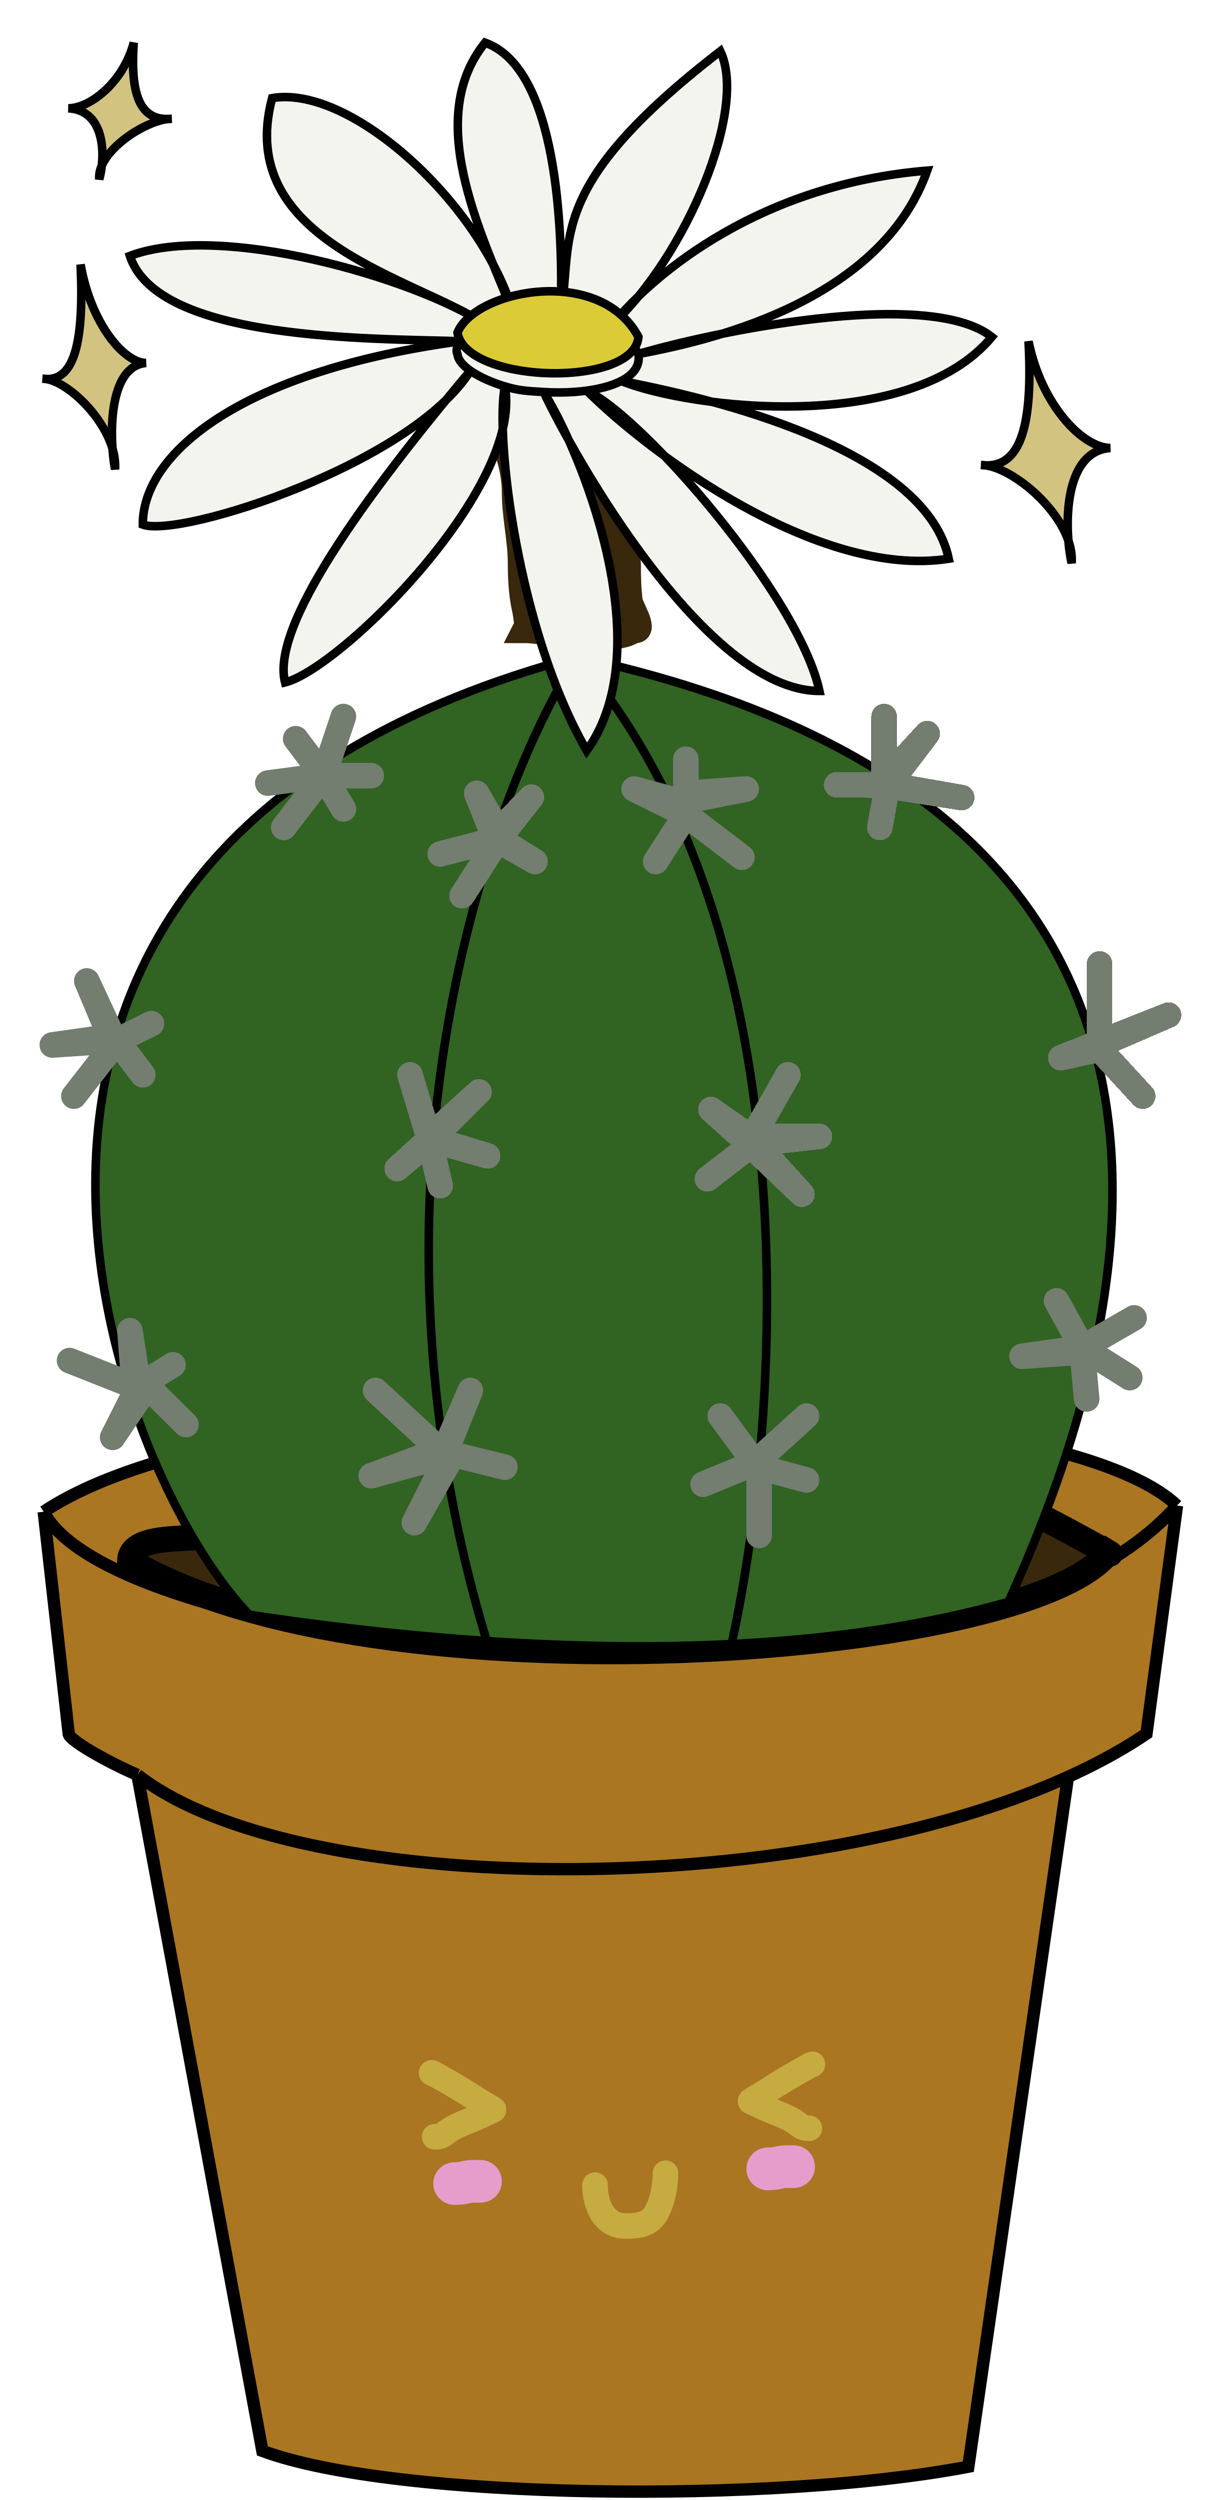 <svg width="143" height="293" viewBox="0 0 143 293" fill="none" xmlns="http://www.w3.org/2000/svg">
<path d="M8.054 203.172L5.124 177.164C30.883 159.946 122.821 161.945 137.958 176.44L134.381 203.172C131.638 205.025 128.547 206.713 125.181 208.238L113.499 289.076C90.798 293.423 46.377 293.018 30.754 287.222L16.105 208C12.443 206.416 8.054 203.896 8.054 203.172Z" fill="#AA7622"/>
<path d="M5.124 177.164L8.054 203.172C8.054 203.896 12.443 206.416 16.105 208M5.124 177.164C13.708 194.434 112.718 204.93 137.958 176.44M5.124 177.164C30.883 159.946 122.821 161.945 137.958 176.44M16.105 208C36.44 223.924 105.141 222.924 134.381 203.172L137.958 176.44M16.105 208L30.754 287.222C46.377 293.018 90.798 293.423 113.499 289.076L125.215 208" stroke="black" stroke-width="1.45"/>
<path d="M15.223 182.938C15.223 180.243 20.183 180.385 22.317 180.208C23.927 180.075 25.343 180.28 26.85 180.785C27.951 181.154 28.996 181.685 30.2 181.705C32.533 181.744 33.739 179.565 35.816 178.809C37.906 178.048 40.09 177.328 42.374 177.302C43.542 177.29 44.74 177.208 45.855 177.567L45.896 177.58C46.646 177.821 46.995 177.934 47.673 177.449C49.644 176.04 51.46 173.539 54.395 173.996C55.079 174.102 55.586 174.522 56.212 174.739C57.036 175.025 57.913 174.994 58.774 175.101C61.168 175.398 63.607 175.365 66.021 175.365C68.082 175.365 70.109 176.257 71.944 177.019C74.25 177.976 77.812 178.322 80.253 177.792C81.652 177.488 82.931 176.684 84.381 176.608C85.691 176.539 86.304 177.003 87.457 177.479C90.496 178.732 94.428 178.696 97.595 177.87C100.326 177.157 103.217 175.894 106.079 175.894C107.44 175.894 108.37 175.985 109.572 176.598C110.527 177.086 111.389 177.823 112.418 178.183C115.079 179.113 117.256 177.33 119.655 176.794C120.376 176.633 128.336 181.127 129.876 181.96C129.882 181.953 129.888 181.945 129.893 181.938C130.238 182.148 130.193 182.132 129.876 181.96C120.203 194.174 44 199.922 15.223 182.938Z" fill="#39280C"/>
<path d="M15.223 182.938C15.223 180.243 20.183 180.385 22.317 180.208C23.927 180.075 25.343 180.28 26.85 180.785C27.951 181.154 28.996 181.685 30.2 181.705C32.533 181.744 33.739 179.565 35.816 178.809C37.906 178.048 40.09 177.328 42.374 177.302C43.542 177.29 44.74 177.208 45.855 177.567C46.634 177.817 46.983 177.942 47.673 177.449C49.644 176.04 51.46 173.539 54.395 173.996C55.079 174.102 55.586 174.522 56.212 174.739C57.036 175.025 57.913 174.994 58.774 175.101C61.168 175.398 63.607 175.365 66.021 175.365C68.082 175.365 70.109 176.257 71.944 177.019C74.25 177.976 77.812 178.322 80.253 177.792C81.652 177.488 82.931 176.684 84.381 176.608C85.691 176.539 86.304 177.003 87.457 177.479C90.496 178.732 94.428 178.696 97.595 177.87C100.326 177.157 103.217 175.894 106.079 175.894C107.44 175.894 108.37 175.985 109.572 176.598C110.527 177.086 111.389 177.823 112.418 178.183C115.079 179.113 117.256 177.33 119.655 176.794C120.524 176.599 131.914 183.171 129.893 181.938C120.295 194.167 44.017 199.932 15.223 182.938Z" stroke="black" stroke-width="3" stroke-linecap="round"/>
<g filter="url(#filter0_d_1_175)">
<path d="M67.648 72.975C149.038 90.594 133.367 150.497 118.201 183.721C87.06 192.58 48.1 188.083 29.227 185.231C13.05 168.619 -15.26 95.124 67.648 72.975Z" fill="#316322"/>
<path d="M67.648 72.975C57.368 89.084 40.855 134.691 57.032 188.251M67.648 72.975C94.441 104.185 92.082 159.222 85.847 188.251M67.648 72.975C149.038 90.594 133.367 150.497 118.201 183.721C87.06 192.58 48.1 188.083 29.227 185.231C13.05 168.619 -15.26 95.124 67.648 72.975Z" stroke="black"/>
</g>
<g filter="url(#filter1_d_1_175)">
<path d="M37.92 86.904L40.251 79.973M37.92 86.904L34.656 82.572M37.92 86.904L31.392 87.77M37.92 86.904L33.257 92.969M37.92 86.904L40.251 90.803M37.92 86.904H43.515" stroke="#737D70" stroke-width="3" stroke-linecap="round" stroke-linejoin="round"/>
</g>
<g filter="url(#filter2_d_1_175)">
<path d="M12.701 116.96L10.175 110.962L13.206 117.46L6.134 118.46L13.711 117.96M13.711 117.96L8.66 124.458M13.711 117.96L16.742 121.959M13.711 117.96L17.753 115.961" stroke="#737D70" stroke-width="3" stroke-linecap="round" stroke-linejoin="round"/>
</g>
<g filter="url(#filter3_d_1_175)">
<path d="M8.155 155.447L15.732 158.446L15.227 151.948L16.237 158.446M16.237 158.446L20.278 155.947M16.237 158.446L13.206 164.444L17.247 158.446L21.794 162.945" stroke="#737D70" stroke-width="3" stroke-linecap="round" stroke-linejoin="round"/>
</g>
<g filter="url(#filter4_d_1_175)">
<path d="M50.083 129.956L46.546 132.955L50.331 129.526M50.331 129.526L57.155 131.455L50.588 129.456L56.144 123.958L50.083 129.456L50.331 129.526ZM50.331 129.526L51.598 134.954M50.331 129.526L48.062 121.959" stroke="#737D70" stroke-width="3" stroke-linecap="round" stroke-linejoin="round" shape-rendering="crispEdges"/>
</g>
<g filter="url(#filter5_d_1_175)">
<path d="M58.437 94.301L62.284 89.414L58.437 93.413L55.872 88.97L58.01 94.301L62.711 96.967L58.437 94.301ZM58.437 94.301L51.598 96.079M58.437 94.301L54.163 100.966" stroke="#737D70" stroke-width="3" stroke-linecap="round" stroke-linejoin="round" shape-rendering="crispEdges"/>
</g>
<g filter="url(#filter6_d_1_175)">
<path d="M52.103 165.944L55.134 158.946L52.103 166.443L51.564 165.944M44.021 158.946L51.564 165.944M51.564 165.944L43.516 168.943L52.608 166.443L48.567 174.441L53.113 166.443L59.175 167.943" stroke="#737D70" stroke-width="3" stroke-linecap="round" stroke-linejoin="round"/>
</g>
<g filter="url(#filter7_d_1_175)">
<path d="M92.358 121.959L88.253 129.182H96.052L88.253 130.04M87.843 130.085L93.999 135.954L87.843 129.182L83.328 126.022L87.843 130.085ZM87.843 130.085L88.253 130.04M82.918 134.148L88.253 130.04" stroke="#737D70" stroke-width="3" stroke-linecap="round" stroke-linejoin="round" shape-rendering="crispEdges"/>
</g>
<path d="M80.392 88.97V92.969L87.464 92.469L79.887 93.968L74.33 92.469L80.392 95.468M80.392 95.468L76.856 100.966M80.392 95.468L86.959 100.466" stroke="#737D70" stroke-width="3" stroke-linecap="round" stroke-linejoin="round"/>
<g filter="url(#filter8_d_1_175)">
<path d="M103.629 79.973V87.47L108.68 81.972L104.134 87.97L112.722 89.47L103.338 88.004M103.338 88.004L103.124 87.97H98.072L103.338 88.004ZM103.124 92.969L104.134 87.47" stroke="#737D70" stroke-width="3" stroke-linecap="round" stroke-linejoin="round" shape-rendering="crispEdges"/>
</g>
<g filter="url(#filter9_d_1_175)">
<path d="M128.887 108.963V118.46L136.969 114.961L124.34 119.959L128.887 118.96L133.938 124.458" stroke="#737D70" stroke-width="3" stroke-linecap="round" stroke-linejoin="round" shape-rendering="crispEdges"/>
</g>
<g filter="url(#filter10_d_1_175)">
<path d="M88.474 167.443L94.536 161.945M88.474 167.443L84.433 161.945M88.474 167.443L82.412 169.942M88.979 175.94V167.943L94.536 169.442" stroke="#737D70" stroke-width="3" stroke-linecap="round" stroke-linejoin="round"/>
</g>
<path d="M126.866 157.946L132.928 154.447M126.866 157.946L132.423 161.445M126.866 157.946L123.835 152.448M126.866 157.946L119.794 158.946L126.866 158.446L127.371 163.944" stroke="#737D70" stroke-width="3" stroke-linecap="round" stroke-linejoin="round"/>
<path d="M71.576 74.74C68.445 75.693 64.699 73.867 61.486 73.867C61.797 73.253 61.818 73.537 61.72 72.712C61.667 72.266 61.575 71.663 61.473 71.211C61.115 69.618 61.02 67.683 61.02 66.04C61.02 63.217 60.319 60.51 60.319 57.699C60.319 53.201 57.828 49.443 56.87 45.176C56.557 43.785 56.117 42.313 56.117 40.89C56.117 40.146 56.218 40.146 56.946 40.146H56.947C59.254 40.146 61.543 40.224 63.821 39.902C64.8 39.764 66.271 38.336 67.205 38.542C67.678 38.646 68.032 41.613 68.204 42.224C68.499 43.275 68.852 44.236 69.073 45.33C69.329 46.598 69.189 47.98 69.189 49.269C69.189 51.695 69.325 54.076 69.423 56.493C69.504 58.51 70.143 60.153 70.851 61.974L70.875 62.036C71.405 63.399 73.625 64.549 73.625 66.13C73.625 67.614 73.648 69.041 73.845 70.505C73.928 71.124 75.606 73.745 74.558 73.867C74.192 73.91 73.686 74.229 73.287 74.342C72.767 74.489 72.15 74.565 71.576 74.74Z" fill="#31240F" stroke="#39280C" stroke-width="3" stroke-linecap="round"/>
<path d="M115.565 54.539C119.918 54.65 121.042 49.114 120.557 40C122.072 47.497 126.922 52.496 130.155 52.496C125.554 52.821 124.873 59.006 125.231 63.367C125.532 64.249 125.675 65.135 125.608 65.991C125.451 65.275 125.314 64.369 125.231 63.367C123.793 59.151 118.734 55.007 115.565 54.539C115.382 54.534 115.194 54.52 115 54.495C115.18 54.495 115.369 54.51 115.565 54.539Z" fill="#CBB96A" fill-opacity="0.85"/>
<path d="M120.557 40C121.062 49.497 119.821 55.108 115 54.495C118.704 54.495 126.012 60.793 125.608 65.991C124.766 62.159 124.497 52.896 130.155 52.496C126.922 52.496 122.072 47.497 120.557 40Z" stroke="black"/>
<path d="M5.452 44.42C8.934 44.523 9.833 39.413 9.445 31C10.658 37.921 14.537 42.535 17.124 42.535C13.443 42.835 12.898 48.544 13.185 52.57C13.426 53.384 13.54 54.202 13.487 54.992C13.361 54.331 13.251 53.495 13.185 52.57C12.034 48.677 7.987 44.853 5.452 44.42C5.306 44.416 5.155 44.403 5 44.38C5.144 44.38 5.295 44.394 5.452 44.42Z" fill="#CBB96A" fill-opacity="0.85"/>
<path d="M9.445 31C9.849 39.766 8.857 44.946 5 44.38C7.964 44.38 13.81 50.193 13.487 54.992C12.813 51.455 12.598 42.904 17.124 42.535C14.537 42.535 10.658 37.921 9.445 31Z" stroke="black"/>
<g filter="url(#filter11_d_1_175)">
<path d="M65.808 32.102C67.155 23.807 64.038 17.75 84.433 2C87.275 7.976 81.996 21.989 74.843 30.722C81.071 24.733 92.429 17.335 108.68 15.995C104.885 26.684 94.092 32.19 84.648 35.114C95.558 32.919 110.768 31.143 116.258 35.488C109.442 43.651 94.477 44.476 83.478 43.093C95.855 46.479 109.27 52.283 111.206 61.479C100.324 63.179 87.193 56.211 77.888 49.433C85.49 57.371 94.416 69.423 96.052 76.974C85.091 76.974 72.699 58.387 66.668 47.593C70.983 57.207 75.877 74.067 68.773 83.972C62.209 72.605 59.199 55.494 58.931 46.259C56.101 58.294 39.049 74.58 33.412 75.974C31.858 69.949 40.926 56.726 52.268 42.898C42.752 52.077 20.704 58.906 16.742 57.481C16.679 49.099 28.361 39.446 54.029 35.988C43.452 35.655 18.46 35.988 15.227 25.991C25.734 21.993 48.371 28.491 56.861 33.989C48.54 28.491 27.451 24.292 31.897 7.498C39.795 6.139 52.021 16.117 57.79 26.968C54.223 18.152 51.071 8.168 56.861 1C64.626 3.77 66.023 19.817 65.751 32.099C65.77 32.1 65.789 32.101 65.808 32.102Z" fill="#F3F4ED"/>
<path d="M74.835 37.487C84.77 35.655 103.427 30.79 108.68 15.995C89.282 17.594 76.856 27.824 71.804 33.989C80.392 25.991 87.666 8.797 84.433 2C63.722 17.994 67.258 23.992 65.742 32.489C66.052 20.16 64.709 3.799 56.861 1C49.756 9.797 56.117 22.833 60.186 32.75M74.835 37.487C82.581 35.155 108.68 29.49 116.258 35.488C106.66 46.984 80.897 43.925 72.814 40.647M74.835 37.487C75.05 38.87 74.235 39.914 72.814 40.647M74.835 37.487C71.783 31.722 65.226 31.386 60.186 32.75M72.814 40.647C86.622 43.259 108.68 49.483 111.206 61.479C95.849 63.879 76.014 49.015 68.773 41.783M72.814 40.647C71.749 41.196 70.342 41.571 68.773 41.783M68.773 41.783C75.172 44.683 93.627 65.778 96.052 76.974C82.715 76.974 67.258 49.453 63.722 41.941M68.773 41.783C67.193 41.996 65.448 42.045 63.722 41.941M63.722 41.941C67.763 48.287 77.664 71.576 68.773 83.972C60.691 69.976 57.997 47.274 59.175 41.284M63.722 41.941C61.756 41.823 60.824 41.779 59.175 41.284M59.175 41.284C61.364 53.181 39.878 74.375 33.412 75.974C31.729 69.449 42.505 54.482 55.134 39.446M59.175 41.284C57.748 40.855 56.225 40.207 55.134 39.446M55.134 39.446C54.273 38.846 53.682 38.175 53.618 37.487C53.401 37.058 53.568 36.536 54.029 35.988M55.134 39.446C48.399 50.289 21.188 59.08 16.742 57.481C16.679 49.099 28.361 39.446 54.029 35.988M54.029 35.988C43.452 35.655 18.46 35.988 15.227 25.991C25.734 21.993 48.371 28.491 56.861 33.989M54.029 35.988C54.59 35.321 55.587 34.614 56.861 33.989M56.861 33.989C48.54 28.491 27.451 24.292 31.897 7.498C41.192 5.898 56.481 20.001 60.186 32.75M56.861 33.989C57.833 33.511 58.965 33.081 60.186 32.75" stroke="black"/>
</g>
<g filter="url(#filter12_d_1_175)">
<path d="M53.619 36.988C55.639 31.989 70.289 28.99 74.835 37.487C74.33 43.486 54.629 42.986 53.619 36.988Z" fill="#DBCB37"/>
<path d="M53.619 36.988C55.639 31.989 70.289 28.99 74.835 37.487C74.33 43.486 54.629 42.986 53.619 36.988Z" stroke="black"/>
</g>
<path d="M19.672 13.947C16.189 14.015 15.29 10.609 15.678 5C14.466 9.614 10.586 12.69 8 12.69C11.68 12.89 12.226 16.696 11.939 19.38C11.698 19.923 11.584 20.468 11.637 20.994C11.763 20.554 11.873 19.996 11.939 19.38C13.09 16.785 17.136 14.235 19.672 13.947C19.818 13.944 19.968 13.935 20.124 13.92C19.98 13.92 19.828 13.929 19.672 13.947Z" fill="#CBB96A" fill-opacity="0.85"/>
<path d="M15.678 5C15.274 10.844 16.267 14.297 20.124 13.92C17.16 13.92 11.314 17.796 11.637 20.994C12.311 18.636 12.526 12.936 8 12.69C10.586 12.69 14.466 9.614 15.678 5Z" stroke="black"/>
<path d="M69.741 256.081C69.741 258.269 70.74 260.866 73.279 260.866C74.768 260.866 76.153 260.771 76.951 259.271C77.661 257.937 78.004 256.178 78.004 254.685" stroke="#C6AB40" stroke-width="3" stroke-linecap="round"/>
<path d="M53.288 255.893C53.794 255.893 54.242 255.834 54.727 255.71C54.986 255.644 55.217 255.633 55.483 255.633C55.762 255.633 56.04 255.633 56.318 255.633" stroke="#E59ECB" stroke-width="5" stroke-linecap="round"/>
<path d="M89.99 254.174C90.495 254.174 90.944 254.115 91.429 253.991C91.687 253.925 91.919 253.913 92.185 253.913C92.463 253.913 92.741 253.913 93.019 253.913" stroke="#E59ECB" stroke-width="5" stroke-linecap="round"/>
<path d="M95.228 241.918C95.1 241.93 94.972 242.022 94.866 242.081C94.368 242.356 93.003 243.124 92.516 243.417C91.34 244.123 91.019 244.305 89.874 245.06C89.287 245.447 88.665 245.76 88.085 246.143C88.047 246.168 87.912 246.23 87.996 246.27C88.375 246.448 88.759 246.611 89.133 246.801C90.668 247.581 92.157 247.884 93.526 248.915C94.021 249.288 94.173 249.415 94.866 249.415" stroke="#C6AB40" stroke-width="3" stroke-linecap="round"/>
<path d="M50.588 242.917C50.716 242.93 50.844 243.022 50.95 243.08C51.448 243.356 52.813 244.124 53.301 244.417C54.476 245.123 54.797 245.305 55.942 246.06C56.529 246.447 57.151 246.759 57.731 247.142C57.769 247.168 57.904 247.229 57.82 247.269C57.441 247.448 57.057 247.61 56.683 247.801C55.148 248.581 53.659 248.883 52.29 249.915C51.795 250.288 51.643 250.415 50.95 250.415" stroke="#C6AB40" stroke-width="3" stroke-linecap="round"/>
<defs>
<filter id="filter0_d_1_175" x="6.682" y="72.461" width="128.216" height="124.974" filterUnits="userSpaceOnUse" color-interpolation-filters="sRGB">
<feFlood flood-opacity="0" result="BackgroundImageFix"/>
<feColorMatrix in="SourceAlpha" type="matrix" values="0 0 0 0 0 0 0 0 0 0 0 0 0 0 0 0 0 0 127 0" result="hardAlpha"/>
<feOffset dy="4"/>
<feGaussianBlur stdDeviation="2"/>
<feComposite in2="hardAlpha" operator="out"/>
<feColorMatrix type="matrix" values="0 0 0 0 0 0 0 0 0 0 0 0 0 0 0 0 0 0 0.25 0"/>
<feBlend mode="normal" in2="BackgroundImageFix" result="effect1_dropShadow_1_175"/>
<feBlend mode="normal" in="SourceGraphic" in2="effect1_dropShadow_1_175" result="shape"/>
</filter>
<filter id="filter1_d_1_175" x="25.892" y="78.473" width="23.124" height="23.996" filterUnits="userSpaceOnUse" color-interpolation-filters="sRGB">
<feFlood flood-opacity="0" result="BackgroundImageFix"/>
<feColorMatrix in="SourceAlpha" type="matrix" values="0 0 0 0 0 0 0 0 0 0 0 0 0 0 0 0 0 0 127 0" result="hardAlpha"/>
<feOffset dy="4"/>
<feGaussianBlur stdDeviation="2"/>
<feComposite in2="hardAlpha" operator="out"/>
<feColorMatrix type="matrix" values="0 0 0 0 0 0 0 0 0 0 0 0 0 0 0 0 0 0 0.25 0"/>
<feBlend mode="normal" in2="BackgroundImageFix" result="effect1_dropShadow_1_175"/>
<feBlend mode="normal" in="SourceGraphic" in2="effect1_dropShadow_1_175" result="shape"/>
</filter>
<filter id="filter2_d_1_175" x="0.634" y="109.462" width="22.619" height="24.496" filterUnits="userSpaceOnUse" color-interpolation-filters="sRGB">
<feFlood flood-opacity="0" result="BackgroundImageFix"/>
<feColorMatrix in="SourceAlpha" type="matrix" values="0 0 0 0 0 0 0 0 0 0 0 0 0 0 0 0 0 0 127 0" result="hardAlpha"/>
<feOffset dy="4"/>
<feGaussianBlur stdDeviation="2"/>
<feComposite in2="hardAlpha" operator="out"/>
<feColorMatrix type="matrix" values="0 0 0 0 0 0 0 0 0 0 0 0 0 0 0 0 0 0 0.25 0"/>
<feBlend mode="normal" in2="BackgroundImageFix" result="effect1_dropShadow_1_175"/>
<feBlend mode="normal" in="SourceGraphic" in2="effect1_dropShadow_1_175" result="shape"/>
</filter>
<filter id="filter3_d_1_175" x="2.654" y="150.448" width="24.64" height="23.496" filterUnits="userSpaceOnUse" color-interpolation-filters="sRGB">
<feFlood flood-opacity="0" result="BackgroundImageFix"/>
<feColorMatrix in="SourceAlpha" type="matrix" values="0 0 0 0 0 0 0 0 0 0 0 0 0 0 0 0 0 0 127 0" result="hardAlpha"/>
<feOffset dy="4"/>
<feGaussianBlur stdDeviation="2"/>
<feComposite in2="hardAlpha" operator="out"/>
<feColorMatrix type="matrix" values="0 0 0 0 0 0 0 0 0 0 0 0 0 0 0 0 0 0 0.25 0"/>
<feBlend mode="normal" in2="BackgroundImageFix" result="effect1_dropShadow_1_175"/>
<feBlend mode="normal" in="SourceGraphic" in2="effect1_dropShadow_1_175" result="shape"/>
</filter>
<filter id="filter4_d_1_175" x="41.046" y="120.458" width="21.609" height="23.996" filterUnits="userSpaceOnUse" color-interpolation-filters="sRGB">
<feFlood flood-opacity="0" result="BackgroundImageFix"/>
<feColorMatrix in="SourceAlpha" type="matrix" values="0 0 0 0 0 0 0 0 0 0 0 0 0 0 0 0 0 0 127 0" result="hardAlpha"/>
<feOffset dy="4"/>
<feGaussianBlur stdDeviation="2"/>
<feComposite in2="hardAlpha" operator="out"/>
<feColorMatrix type="matrix" values="0 0 0 0 0 0 0 0 0 0 0 0 0 0 0 0 0 0 0.25 0"/>
<feBlend mode="normal" in2="BackgroundImageFix" result="effect1_dropShadow_1_175"/>
<feBlend mode="normal" in="SourceGraphic" in2="effect1_dropShadow_1_175" result="shape"/>
</filter>
<filter id="filter5_d_1_175" x="46.097" y="87.47" width="22.114" height="22.996" filterUnits="userSpaceOnUse" color-interpolation-filters="sRGB">
<feFlood flood-opacity="0" result="BackgroundImageFix"/>
<feColorMatrix in="SourceAlpha" type="matrix" values="0 0 0 0 0 0 0 0 0 0 0 0 0 0 0 0 0 0 127 0" result="hardAlpha"/>
<feOffset dy="4"/>
<feGaussianBlur stdDeviation="2"/>
<feComposite in2="hardAlpha" operator="out"/>
<feColorMatrix type="matrix" values="0 0 0 0 0 0 0 0 0 0 0 0 0 0 0 0 0 0 0.25 0"/>
<feBlend mode="normal" in2="BackgroundImageFix" result="effect1_dropShadow_1_175"/>
<feBlend mode="normal" in="SourceGraphic" in2="effect1_dropShadow_1_175" result="shape"/>
</filter>
<filter id="filter6_d_1_175" x="38.015" y="157.446" width="26.66" height="26.495" filterUnits="userSpaceOnUse" color-interpolation-filters="sRGB">
<feFlood flood-opacity="0" result="BackgroundImageFix"/>
<feColorMatrix in="SourceAlpha" type="matrix" values="0 0 0 0 0 0 0 0 0 0 0 0 0 0 0 0 0 0 127 0" result="hardAlpha"/>
<feOffset dy="4"/>
<feGaussianBlur stdDeviation="2"/>
<feComposite in2="hardAlpha" operator="out"/>
<feColorMatrix type="matrix" values="0 0 0 0 0 0 0 0 0 0 0 0 0 0 0 0 0 0 0.25 0"/>
<feBlend mode="normal" in2="BackgroundImageFix" result="effect1_dropShadow_1_175"/>
<feBlend mode="normal" in="SourceGraphic" in2="effect1_dropShadow_1_175" result="shape"/>
</filter>
<filter id="filter7_d_1_175" x="77.417" y="120.458" width="24.134" height="24.995" filterUnits="userSpaceOnUse" color-interpolation-filters="sRGB">
<feFlood flood-opacity="0" result="BackgroundImageFix"/>
<feColorMatrix in="SourceAlpha" type="matrix" values="0 0 0 0 0 0 0 0 0 0 0 0 0 0 0 0 0 0 127 0" result="hardAlpha"/>
<feOffset dy="4"/>
<feGaussianBlur stdDeviation="2"/>
<feComposite in2="hardAlpha" operator="out"/>
<feColorMatrix type="matrix" values="0 0 0 0 0 0 0 0 0 0 0 0 0 0 0 0 0 0 0.25 0"/>
<feBlend mode="normal" in2="BackgroundImageFix" result="effect1_dropShadow_1_175"/>
<feBlend mode="normal" in="SourceGraphic" in2="effect1_dropShadow_1_175" result="shape"/>
</filter>
<filter id="filter8_d_1_175" x="92.572" y="78.473" width="25.65" height="23.996" filterUnits="userSpaceOnUse" color-interpolation-filters="sRGB">
<feFlood flood-opacity="0" result="BackgroundImageFix"/>
<feColorMatrix in="SourceAlpha" type="matrix" values="0 0 0 0 0 0 0 0 0 0 0 0 0 0 0 0 0 0 127 0" result="hardAlpha"/>
<feOffset dy="4"/>
<feGaussianBlur stdDeviation="2"/>
<feComposite in2="hardAlpha" operator="out"/>
<feColorMatrix type="matrix" values="0 0 0 0 0 0 0 0 0 0 0 0 0 0 0 0 0 0 0.25 0"/>
<feBlend mode="normal" in2="BackgroundImageFix" result="effect1_dropShadow_1_175"/>
<feBlend mode="normal" in="SourceGraphic" in2="effect1_dropShadow_1_175" result="shape"/>
</filter>
<filter id="filter9_d_1_175" x="118.84" y="107.463" width="23.63" height="26.495" filterUnits="userSpaceOnUse" color-interpolation-filters="sRGB">
<feFlood flood-opacity="0" result="BackgroundImageFix"/>
<feColorMatrix in="SourceAlpha" type="matrix" values="0 0 0 0 0 0 0 0 0 0 0 0 0 0 0 0 0 0 127 0" result="hardAlpha"/>
<feOffset dy="4"/>
<feGaussianBlur stdDeviation="2"/>
<feComposite in2="hardAlpha" operator="out"/>
<feColorMatrix type="matrix" values="0 0 0 0 0 0 0 0 0 0 0 0 0 0 0 0 0 0 0.25 0"/>
<feBlend mode="normal" in2="BackgroundImageFix" result="effect1_dropShadow_1_175"/>
<feBlend mode="normal" in="SourceGraphic" in2="effect1_dropShadow_1_175" result="shape"/>
</filter>
<filter id="filter10_d_1_175" x="76.912" y="160.445" width="23.125" height="24.995" filterUnits="userSpaceOnUse" color-interpolation-filters="sRGB">
<feFlood flood-opacity="0" result="BackgroundImageFix"/>
<feColorMatrix in="SourceAlpha" type="matrix" values="0 0 0 0 0 0 0 0 0 0 0 0 0 0 0 0 0 0 127 0" result="hardAlpha"/>
<feOffset dy="4"/>
<feGaussianBlur stdDeviation="2"/>
<feComposite in2="hardAlpha" operator="out"/>
<feColorMatrix type="matrix" values="0 0 0 0 0 0 0 0 0 0 0 0 0 0 0 0 0 0 0.25 0"/>
<feBlend mode="normal" in2="BackgroundImageFix" result="effect1_dropShadow_1_175"/>
<feBlend mode="normal" in="SourceGraphic" in2="effect1_dropShadow_1_175" result="shape"/>
</filter>
<filter id="filter11_d_1_175" x="10.605" y="0.41" width="110.366" height="92.483" filterUnits="userSpaceOnUse" color-interpolation-filters="sRGB">
<feFlood flood-opacity="0" result="BackgroundImageFix"/>
<feColorMatrix in="SourceAlpha" type="matrix" values="0 0 0 0 0 0 0 0 0 0 0 0 0 0 0 0 0 0 127 0" result="hardAlpha"/>
<feOffset dy="4"/>
<feGaussianBlur stdDeviation="2"/>
<feComposite in2="hardAlpha" operator="out"/>
<feColorMatrix type="matrix" values="0 0 0 0 0 0 0 0 0 0 0 0 0 0 0 0 0 0 0.25 0"/>
<feBlend mode="normal" in2="BackgroundImageFix" result="effect1_dropShadow_1_175"/>
<feBlend mode="normal" in="SourceGraphic" in2="effect1_dropShadow_1_175" result="shape"/>
</filter>
<filter id="filter12_d_1_175" x="49.102" y="29.635" width="30.244" height="18.609" filterUnits="userSpaceOnUse" color-interpolation-filters="sRGB">
<feFlood flood-opacity="0" result="BackgroundImageFix"/>
<feColorMatrix in="SourceAlpha" type="matrix" values="0 0 0 0 0 0 0 0 0 0 0 0 0 0 0 0 0 0 127 0" result="hardAlpha"/>
<feOffset dy="2"/>
<feGaussianBlur stdDeviation="2"/>
<feComposite in2="hardAlpha" operator="out"/>
<feColorMatrix type="matrix" values="0 0 0 0 0 0 0 0 0 0 0 0 0 0 0 0 0 0 0.25 0"/>
<feBlend mode="normal" in2="BackgroundImageFix" result="effect1_dropShadow_1_175"/>
<feBlend mode="normal" in="SourceGraphic" in2="effect1_dropShadow_1_175" result="shape"/>
</filter>
</defs>
</svg>
